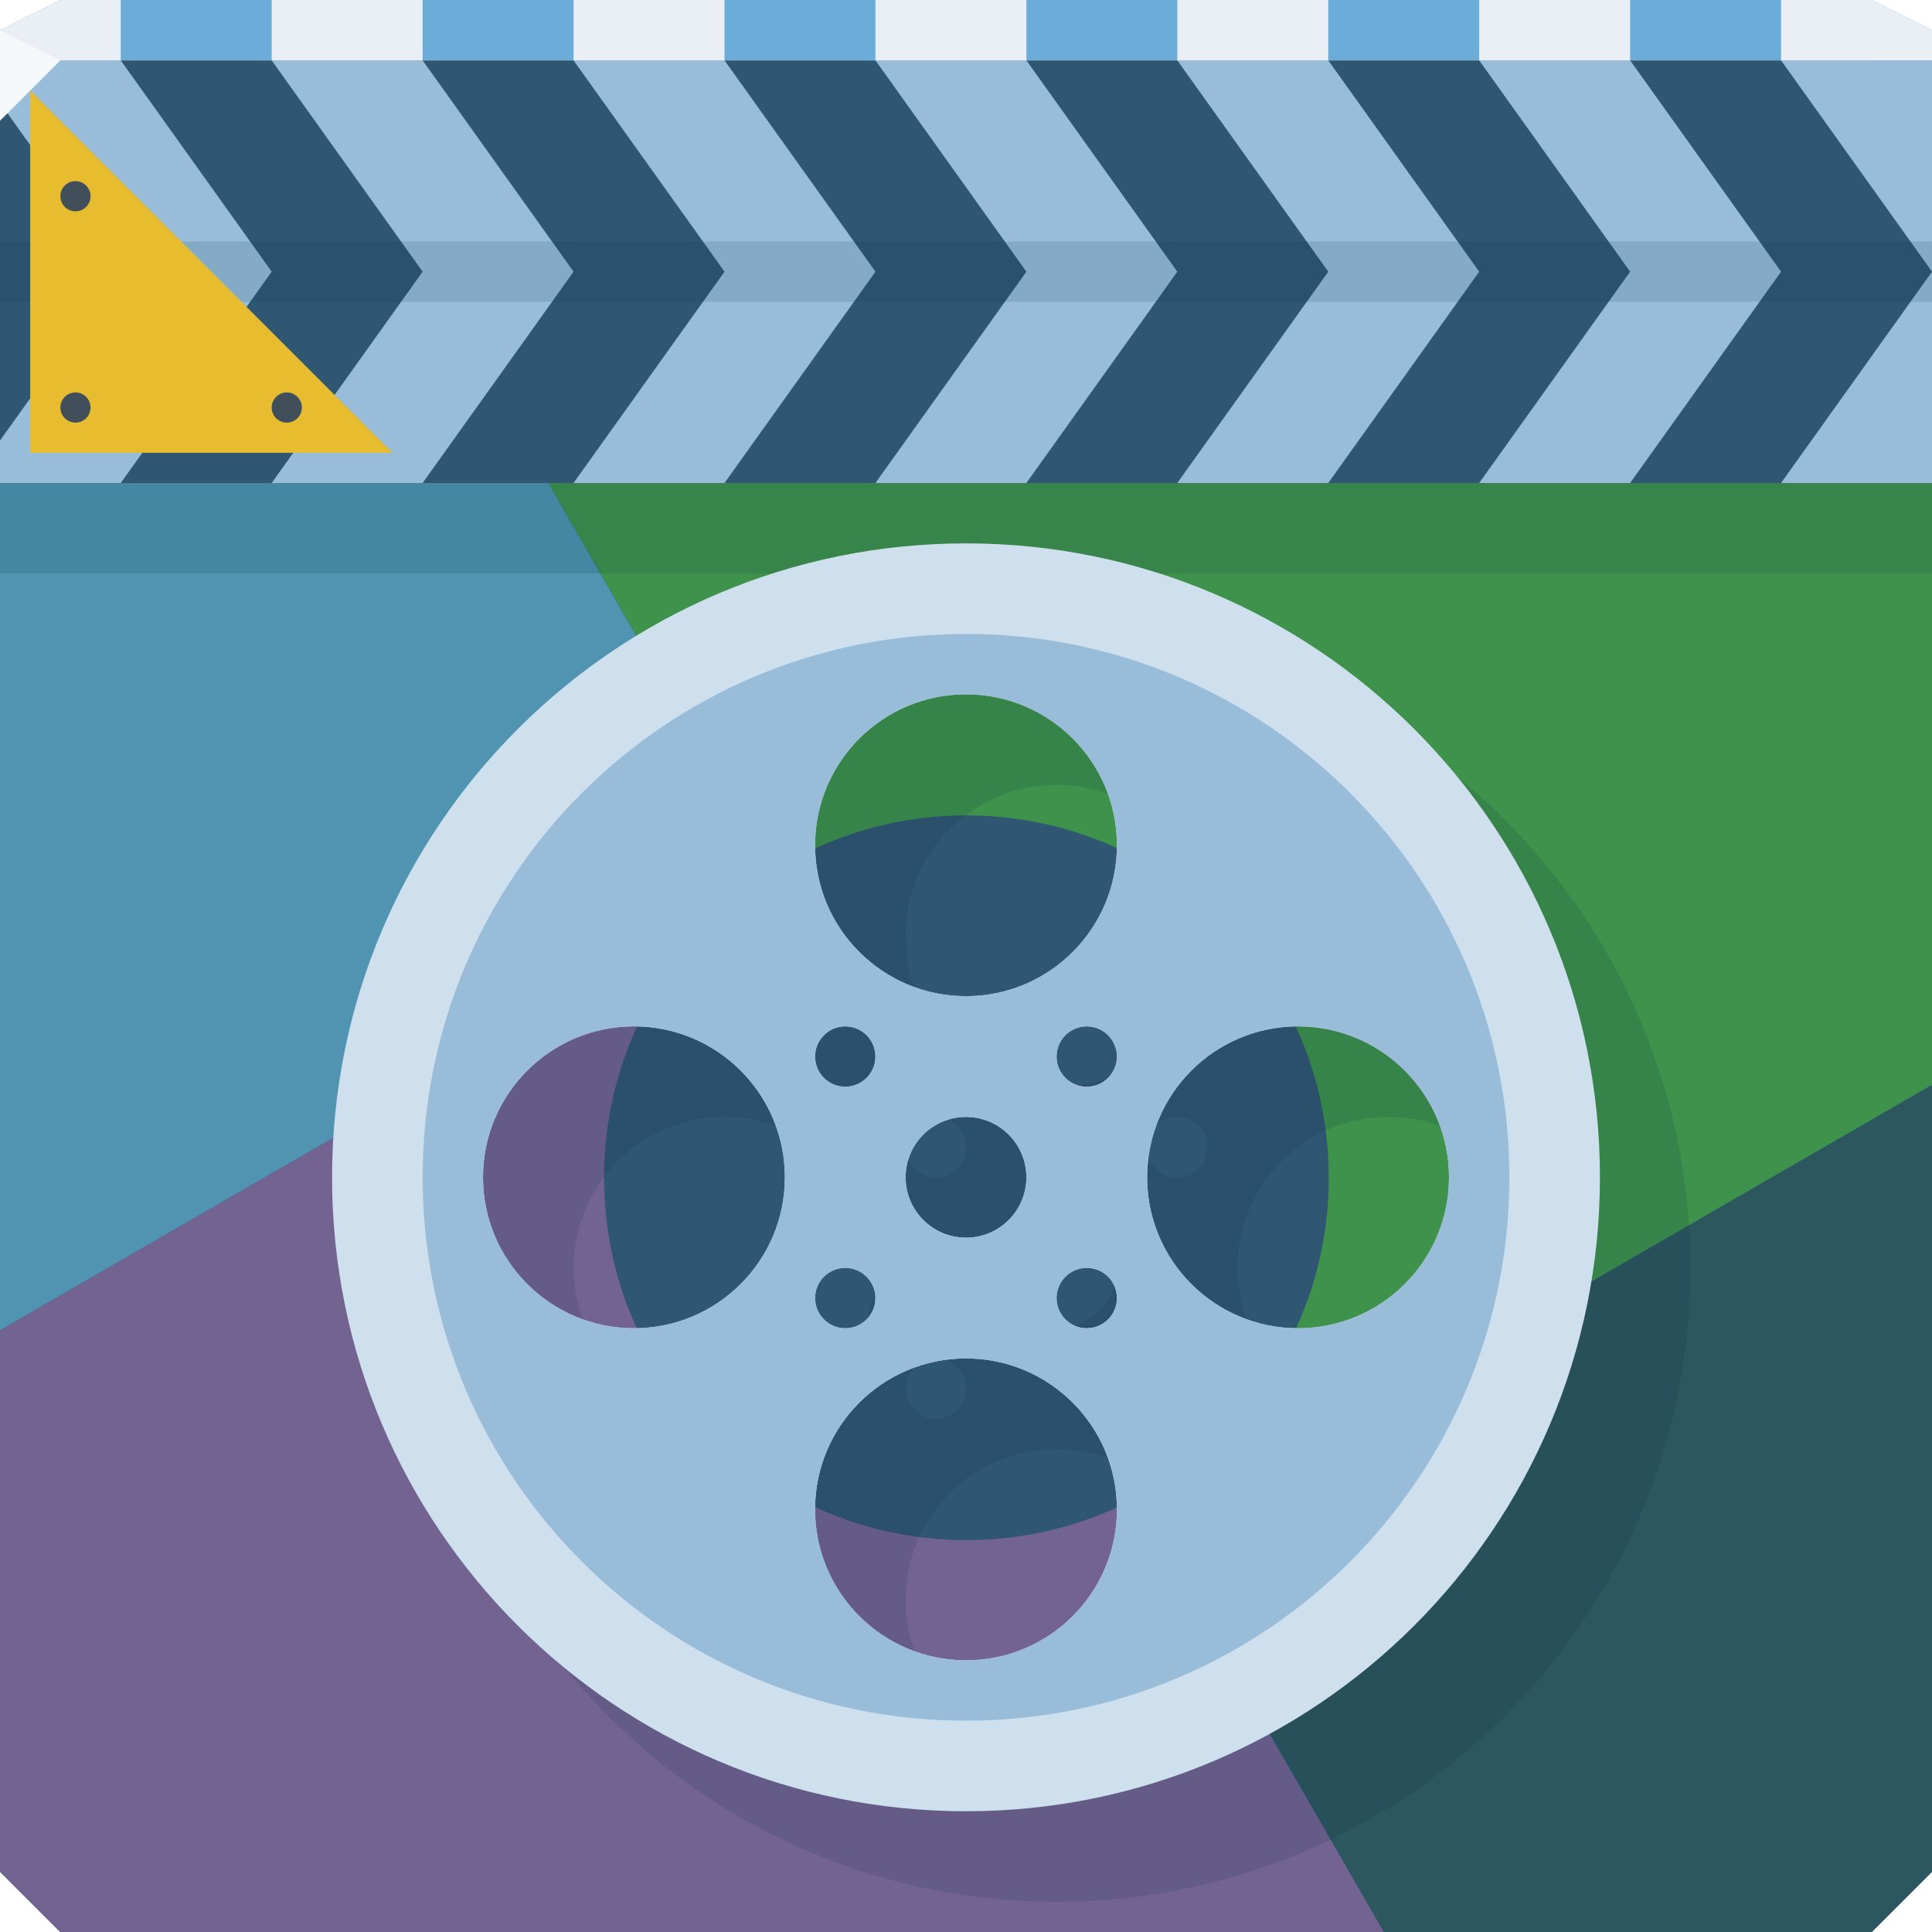 <?xml version="1.0" encoding="UTF-8" standalone="no"?>
<!-- Created with Inkscape (http://www.inkscape.org/) -->

<svg
   xmlns:dc="http://purl.org/dc/elements/1.1/"
   xmlns:cc="http://creativecommons.org/ns#"
   xmlns:rdf="http://www.w3.org/1999/02/22-rdf-syntax-ns#"
   xmlns:svg="http://www.w3.org/2000/svg"
   xmlns="http://www.w3.org/2000/svg"
   xmlns:xlink="http://www.w3.org/1999/xlink"
   xmlns:sodipodi="http://sodipodi.sourceforge.net/DTD/sodipodi-0.dtd"
   xmlns:inkscape="http://www.inkscape.org/namespaces/inkscape"
   width="64"
   height="64"
   id="svg13094"
   version="1.1"
   inkscape:version="0.48.4 r9939"
   sodipodi:docname="video-editor.svg">
  <sodipodi:namedview
     id="base"
     pagecolor="#ffffff"
     bordercolor="#666666"
     borderopacity="1.0"
     inkscape:pageopacity="0"
     inkscape:pageshadow="2"
     inkscape:zoom="8.0000004"
     inkscape:cx="33.967751"
     inkscape:cy="30.620349"
     inkscape:document-units="px"
     inkscape:current-layer="svg13094"
     showgrid="true"
     inkscape:snap-bbox="true"
     inkscape:bbox-paths="true"
     inkscape:bbox-nodes="true"
     inkscape:snap-bbox-edge-midpoints="true"
     inkscape:snap-bbox-midpoints="true"
     inkscape:object-paths="true"
     inkscape:snap-intersection-paths="true"
     inkscape:object-nodes="true"
     inkscape:snap-smooth-nodes="true"
     inkscape:snap-midpoints="true"
     inkscape:snap-object-midpoints="true"
     inkscape:snap-center="true"
     showguides="true"
     inkscape:guide-bbox="true"
     inkscape:window-width="1920"
     inkscape:window-height="1025"
     inkscape:window-x="-2"
     inkscape:window-y="32"
     inkscape:window-maximized="1"
     inkscape:snap-global="true"
     fit-margin-top="0"
     fit-margin-left="0"
     fit-margin-right="0"
     fit-margin-bottom="0"
     showborder="true"
     inkscape:showpageshadow="false"
     inkscape:snap-page="true">
    <inkscape:grid
       type="xygrid"
       id="grid3075"
       empspacing="5"
       visible="true"
       enabled="true"
       snapvisiblegridlinesonly="true"
       originx="0px"
       originy="18px" />
  </sodipodi:namedview>
  <defs
     id="defs13096">
    <linearGradient
       id="linearGradient7549">
      <stop
         style="stop-color:#cae0e7;stop-opacity:1;"
         offset="0"
         id="stop7551" />
      <stop
         style="stop-color:#aec8cf;stop-opacity:1;"
         offset="1"
         id="stop7553" />
    </linearGradient>
    <linearGradient
       id="linearGradient7433">
      <stop
         style="stop-color:#000000;stop-opacity:0"
         offset="0"
         id="stop7435" />
      <stop
         id="stop7547"
         offset="0.5"
         style="stop-color:#000000;stop-opacity:0;" />
      <stop
         style="stop-color:#00325c;stop-opacity:0.173;"
         offset="1"
         id="stop7437" />
    </linearGradient>
    <linearGradient
       id="linearGradient7423">
      <stop
         style="stop-color:#ffffff;stop-opacity:0.656;"
         offset="0"
         id="stop7425" />
      <stop
         style="stop-color:#000000;stop-opacity:0.459;"
         offset="1"
         id="stop7427" />
    </linearGradient>
    <linearGradient
       id="linearGradient6031">
      <stop
         style="stop-color:#ff0000;stop-opacity:0.023;"
         offset="0"
         id="stop6033" />
      <stop
         style="stop-color:#ff0000;stop-opacity:0;"
         offset="1"
         id="stop6035" />
    </linearGradient>
    <linearGradient
       id="linearGradient5913">
      <stop
         style="stop-color:#42ff16;stop-opacity:0.393;"
         offset="0"
         id="stop5915" />
      <stop
         style="stop-color:#00f700;stop-opacity:0;"
         offset="1"
         id="stop5917" />
    </linearGradient>
    <linearGradient
       id="linearGradient5639">
      <stop
         style="stop-color:#ffda00;stop-opacity:0.597;"
         offset="0"
         id="stop5641" />
      <stop
         style="stop-color:#c121ff;stop-opacity:0;"
         offset="1"
         id="stop5643" />
    </linearGradient>
    <linearGradient
       id="linearGradient5315">
      <stop
         style="stop-color:#9f00ff;stop-opacity:0.255;"
         offset="0"
         id="stop5317" />
      <stop
         style="stop-color:#9f00ff;stop-opacity:0;"
         offset="1"
         id="stop5319" />
    </linearGradient>
    <linearGradient
       id="linearGradient4867">
      <stop
         style="stop-color:#14daff;stop-opacity:0.607;"
         offset="0"
         id="stop4869" />
      <stop
         style="stop-color:#0bd9ff;stop-opacity:0;"
         offset="1"
         id="stop4871" />
    </linearGradient>
    <linearGradient
       id="linearGradient4563">
      <stop
         style="stop-color:#81d832;stop-opacity:0.381;"
         offset="0"
         id="stop4565" />
      <stop
         style="stop-color:#688b49;stop-opacity:0;"
         offset="1"
         id="stop4567" />
    </linearGradient>
    <linearGradient
       id="linearGradient4158">
      <stop
         offset="0"
         style="stop-color:#315974;stop-opacity:1;"
         id="stop4160" />
      <stop
         offset="1"
         style="stop-color:#2b4d67;stop-opacity:1;"
         id="stop4162" />
    </linearGradient>
    <radialGradient
       inkscape:collect="always"
       xlink:href="#linearGradient4158"
       id="radialGradient4088"
       gradientUnits="userSpaceOnUse"
       gradientTransform="matrix(1.346,0,0,1.261,92.535,-26.187)"
       cx="32"
       cy="33.443"
       fx="32"
       fy="33.443"
       r="32" />
    <radialGradient
       inkscape:collect="always"
       xlink:href="#linearGradient7549"
       id="radialGradient7555"
       cx="32"
       cy="23"
       fx="32"
       fy="23"
       r="21"
       gradientUnits="userSpaceOnUse"
       gradientTransform="matrix(1.333,0,0,1.333,-10.667,-7.667)" />
    <radialGradient
       inkscape:collect="always"
       xlink:href="#linearGradient7433"
       id="radialGradient7557"
       gradientUnits="userSpaceOnUse"
       gradientTransform="matrix(-1.3201035e-6,3.262,-3.392,-1.3729076e-6,133.826,-68.109)"
       cx="31"
       cy="30.019"
       fx="31"
       fy="30.019"
       r="7.665" />
    <radialGradient
       inkscape:collect="always"
       xlink:href="#linearGradient7433"
       id="radialGradient7559"
       gradientUnits="userSpaceOnUse"
       gradientTransform="matrix(-1.3201035e-6,3.262,-3.392,-1.3729076e-6,133.826,-68.109)"
       cx="31"
       cy="30.019"
       fx="31"
       fy="30.019"
       r="7.665" />
    <linearGradient
       inkscape:collect="always"
       xlink:href="#linearGradient7423"
       id="linearGradient7561"
       gradientUnits="userSpaceOnUse"
       x1="45"
       y1="53"
       x2="19"
       y2="27" />
    <linearGradient
       id="linearGradient4090-5">
      <stop
         id="stop4092-8"
         style="stop-color:#2c6d9c;stop-opacity:1;"
         offset="0" />
      <stop
         id="stop4094-1"
         style="stop-color:#275775;stop-opacity:1;"
         offset="1" />
    </linearGradient>
    <radialGradient
       inkscape:collect="always"
       xlink:href="#linearGradient7365-1"
       id="radialGradient4060-9"
       gradientUnits="userSpaceOnUse"
       gradientTransform="matrix(0,1.001,-1.001,0,141.66,-12.209)"
       cx="31.381"
       cy="5.847"
       fx="31.381"
       fy="5.847"
       r="44.779" />
    <linearGradient
       id="linearGradient7365-1">
      <stop
         id="stop7367-3"
         offset="0"
         style="stop-color:#ffffff;stop-opacity:0.127;" />
      <stop
         id="stop7369-6"
         offset="1"
         style="stop-color:#ffffff;stop-opacity:0;" />
    </linearGradient>
    <radialGradient
       r="32"
       fy="35.822"
       fx="32"
       cy="35.822"
       cx="32"
       gradientTransform="matrix(1.346,0,0,1.261,92.535,-26.187)"
       gradientUnits="userSpaceOnUse"
       id="radialGradient3877"
       xlink:href="#linearGradient4090-5"
       inkscape:collect="always" />
    <radialGradient
       inkscape:collect="always"
       xlink:href="#linearGradient5639"
       id="radialGradient3213"
       gradientUnits="userSpaceOnUse"
       gradientTransform="matrix(4.16,0,0,4.638,101.977,-139.784)"
       cx="-26.148"
       cy="40.278"
       fx="-26.148"
       fy="40.278"
       r="10" />
    <radialGradient
       inkscape:collect="always"
       xlink:href="#linearGradient5315"
       id="radialGradient3217"
       gradientUnits="userSpaceOnUse"
       gradientTransform="matrix(4.615,0,0,4.359,105.481,-205.365)"
       cx="-22.165"
       cy="61.429"
       fx="-22.165"
       fy="61.429"
       r="10" />
    <radialGradient
       inkscape:collect="always"
       xlink:href="#linearGradient4867"
       id="radialGradient3221"
       gradientUnits="userSpaceOnUse"
       gradientTransform="matrix(4.672,0,0,5.041,110.938,-290.695)"
       cx="-22.96"
       cy="61.994"
       fx="-22.96"
       fy="61.994"
       r="10" />
    <radialGradient
       inkscape:collect="always"
       xlink:href="#linearGradient4563"
       id="radialGradient3225"
       gradientUnits="userSpaceOnUse"
       gradientTransform="matrix(5.06,0,0,4.217,123.078,-234.885)"
       cx="-18"
       cy="59.5"
       fx="-18"
       fy="59.5"
       r="10" />
    <radialGradient
       inkscape:collect="always"
       xlink:href="#linearGradient5913"
       id="radialGradient3229"
       gradientUnits="userSpaceOnUse"
       gradientTransform="matrix(4.445,0,0,4.138,179.865,-162.252)"
       cx="-29.623"
       cy="44.481"
       fx="-29.623"
       fy="44.481"
       r="10" />
    <radialGradient
       inkscape:collect="always"
       xlink:href="#linearGradient6031"
       id="radialGradient3233"
       gradientUnits="userSpaceOnUse"
       gradientTransform="matrix(4.637,-6.1203955e-8,0,4.544,180.333,-123.841)"
       cx="-25.399"
       cy="39.294"
       fx="-25.399"
       fy="39.294"
       r="10" />
    <linearGradient
       id="linearGradient7433-4">
      <stop
         style="stop-color:#000000;stop-opacity:0"
         offset="0"
         id="stop7435-0" />
      <stop
         id="stop7547-1"
         offset="0.5"
         style="stop-color:#000000;stop-opacity:0;" />
      <stop
         style="stop-color:#00325c;stop-opacity:0.173;"
         offset="1"
         id="stop7437-2" />
    </linearGradient>
    <radialGradient
       inkscape:collect="always"
       xlink:href="#linearGradient7433-4"
       id="radialGradient3160-2"
       gradientUnits="userSpaceOnUse"
       gradientTransform="matrix(-1.3201035e-6,3.262,-3.392,-1.3729076e-6,133.826,-68.109)"
       cx="31"
       cy="30.019"
       fx="31"
       fy="30.019"
       r="7.665" />
  </defs>
  <path
     sodipodi:nodetypes="ccccccccccc"
     inkscape:connector-curvature="0"
     style="color:#000000;fill:#305772;fill-opacity:1;fill-rule:nonzero;stroke:none;stroke-width:2.286;marker:none;visibility:visible;display:inline;overflow:visible;enable-background:accumulate"
     d="m 0,2 0,32 0,28 2,2 30,0 30,0 2,-2 0,-28 0,-32 -32,0 z"
     id="path4086-2" />
  <path
     id="path3027-0"
     d="m 0,16 0,18 0,28 2,2 30,0 30,0 2,-2 0,-28 0,-18 -32,0 z"
     style="color:#000000;fill:#1a6aa0;fill-opacity:1;fill-rule:nonzero;stroke:none;stroke-width:2.286;marker:none;visibility:visible;display:inline;overflow:visible;enable-background:accumulate"
     inkscape:connector-curvature="0"
     sodipodi:nodetypes="ccccccccccc" />
  <path
     inkscape:connector-curvature="0"
     style="color:#000000;fill:#726390;fill-opacity:1;fill-rule:nonzero;stroke:none;stroke-width:2;marker:none;visibility:visible;display:inline;overflow:visible;enable-background:accumulate"
     d="M 25.75,29.188 0,44.062 0,62 2,64 32,64 45.844,64 25.75,29.188 z"
     id="rect4224" />
  <path
     inkscape:connector-curvature="0"
     style="color:#000000;fill:#3f924b;fill-opacity:1;fill-rule:nonzero;stroke:none;stroke-width:2;marker:none;visibility:visible;display:inline;overflow:visible;enable-background:accumulate"
     d="M 18.156,16 38.25,50.812 64,35.938 64,34 64,16 32,16 18.156,16 z"
     id="rect4211" />
  <g
     id="g3043"
     inkscape:export-filename="folder.png"
     inkscape:export-xdpi="90"
     inkscape:export-ydpi="90"
     transform="translate(-0.625,0.082)" />
  <g
     id="scalable"
     transform="matrix(1.039,0,0,1.039,1214.722,1878.812)"
     inkscape:label="#g3701"
     style="fill:#ffffff" />
  <path
     style="color:#000000;fill:#5094b1;fill-opacity:1;fill-rule:nonzero;stroke:none;stroke-width:2.286;marker:none;visibility:visible;display:inline;overflow:visible;enable-background:accumulate"
     d="M 0,16 0,34 0,44.062 25.75,29.188 18.156,16 0,16 z"
     id="path4299" />
  <path
     style="color:#000000;fill:#2d575e;fill-opacity:1;fill-rule:nonzero;stroke:none;stroke-width:2.286;marker:none;visibility:visible;display:inline;overflow:visible;enable-background:accumulate"
     d="M 64,35.938 38.25,50.812 45.844,64 62,64 64,62 64,35.938 z"
     id="path4293" />
  <path
     id="path6161-7"
     d="M 2,0 0,1 0,2 32,2 64,2 64,1 62,0 32,0 z"
     style="color:#000000;fill:#6bacd8;fill-opacity:1;fill-rule:nonzero;stroke:none;stroke-width:2.286;marker:none;visibility:visible;display:inline;overflow:visible;enable-background:accumulate"
     inkscape:connector-curvature="0"
     sodipodi:nodetypes="ccccccccc" />
  <path
     d="M 64,4 62,2 64,1 z"
     id="path3028-8"
     style="fill:#1f0700;fill-opacity:0.138"
     inkscape:connector-curvature="0"
     sodipodi:nodetypes="cccc" />
  <path
     inkscape:connector-curvature="0"
     id="path5599-7"
     d="m 32,0 0,4 0,30 32,0 L 64,4 64,1 62,0 32,0 z m 0,34 -32,0 0,28 2,2 30,0 0,-30 z"
     style="color:#000000;fill:url(#linearGradient5601);fill-opacity:1;fill-rule:nonzero;stroke:none;marker:none;visibility:visible;display:inline;overflow:visible;enable-background:accumulate" />
  <path
     inkscape:connector-curvature="0"
     style="color:#000000;fill:#99bdd9;fill-opacity:1;fill-rule:nonzero;stroke:none;stroke-width:1;marker:none;visibility:visible;display:inline;overflow:visible;enable-background:accumulate"
     d="M 0,2 0,3.406 4,9 0,14.594 0,16 4,16 9,9 4,2 0,2 z m 9,0 5,7 -5,7 5,0 5,-7 -5,-7 -5,0 z m 10,0 5,7 -5,7 5,0 5,-7 -5,-7 -5,0 z m 10,0 5,7 -5,7 5,0 5,-7 -5,-7 -5,0 z m 10,0 5,7 -5,7 5,0 5,-7 -5,-7 -5,0 z m 10,0 5,7 -5,7 5,0 5,-7 -5,-7 -5,0 z m 10,0 5,7 0,-7 -5,0 z m 5,7 -5,7 5,0 0,-7 z"
     id="path3915-2" />
  <path
     inkscape:connector-curvature="0"
     style="color:#000000;fill:#e9eff4;fill-opacity:1;fill-rule:nonzero;stroke:none;stroke-width:1;marker:none;visibility:visible;display:inline;overflow:visible;enable-background:accumulate"
     d="M 2,0 0,1 0,2 4,2 4,0 2,0 z m 7,0 0,2 5,0 0,-2 -5,0 z m 10,0 0,2 5,0 0,-2 -5,0 z m 10,0 0,2 3,0 2,0 0,-2 -2,0 -3,0 z m 10,0 0,2 5,0 0,-2 -5,0 z m 10,0 0,2 5,0 0,-2 -5,0 z m 10,0 0,2 5,0 0,-1 -2,-1 -3,0 z"
     id="rect3921-7" />
  <path
     sodipodi:nodetypes="cccccccc"
     inkscape:connector-curvature="0"
     id="path3951-3"
     d="M 0,8 0,9 2,9 32,9 64,9 64,8 32,8 z"
     style="fill:#002d4f;fill-opacity:0.136;fill-rule:nonzero" />
  <path
     style="color:#000000;fill:#002d4f;fill-opacity:0.136;fill-rule:nonzero;stroke:none;stroke-width:1;marker:none;visibility:visible;display:inline;overflow:visible;enable-background:accumulate"
     d="m 0,10 0,-1 2,0 30,0 32,0 0,1 -32,0 z"
     id="path4298-0"
     inkscape:connector-curvature="0"
     sodipodi:nodetypes="cccccccc" />
  <path
     sodipodi:nodetypes="cccc"
     inkscape:connector-curvature="0"
     id="path3949-4"
     d="M 0,1 0,4 2,2 z"
     style="fill:#f5f8fa;fill-opacity:1;fill-rule:nonzero" />
  <path
     id="path3398-3"
     d="m 0,16 0,3 64,0 0,-3 -32,0 z"
     style="color:#000000;fill:#002d4f;fill-opacity:0.136;fill-rule:nonzero;stroke:none;stroke-width:2.286;marker:none;visibility:visible;display:inline;overflow:visible;enable-background:accumulate"
     inkscape:connector-curvature="0"
     sodipodi:nodetypes="cccccc" />
  <g
     id="g3943-8">
    <path
       sodipodi:nodetypes="cccc"
       inkscape:connector-curvature="0"
       id="rect3934-9"
       d="M 1,3 13,15 1,15 z"
       style="color:#000000;fill:#e8bc2f;fill-opacity:1;fill-rule:nonzero;stroke:none;stroke-width:1;marker:none;visibility:visible;display:inline;overflow:visible;enable-background:accumulate" />
    <path
       transform="translate(1,-1)"
       sodipodi:type="arc"
       style="color:#000000;fill:#414f5a;fill-opacity:1;fill-rule:nonzero;stroke:none;stroke-width:1;marker:none;visibility:visible;display:inline;overflow:visible;enable-background:accumulate"
       id="path3939-5"
       sodipodi:cx="8.5"
       sodipodi:cy="14.5"
       sodipodi:rx="0.5"
       sodipodi:ry="0.5"
       d="m 9,14.5 a 0.5,0.5 0 1 1 -1,0 0.5,0.5 0 1 1 1,0 z" />
    <path
       sodipodi:type="arc"
       style="color:#000000;fill:#414f5a;fill-opacity:1;fill-rule:nonzero;stroke:none;stroke-width:1;marker:none;visibility:visible;display:inline;overflow:visible;enable-background:accumulate"
       id="path3941-9"
       sodipodi:cx="8.5"
       sodipodi:cy="14.5"
       sodipodi:rx="0.5"
       sodipodi:ry="0.5"
       d="m 9,14.5 a 0.5,0.5 0 1 1 -1,0 0.5,0.5 0 1 1 1,0 z"
       transform="translate(-6,-1)" />
    <path
       transform="translate(-6,-8)"
       d="m 9,14.5 a 0.5,0.5 0 1 1 -1,0 0.5,0.5 0 1 1 1,0 z"
       sodipodi:ry="0.5"
       sodipodi:rx="0.5"
       sodipodi:cy="14.5"
       sodipodi:cx="8.5"
       id="path3937-5"
       style="color:#000000;fill:#414f5a;fill-opacity:1;fill-rule:nonzero;stroke:none;stroke-width:1;marker:none;visibility:visible;display:inline;overflow:visible;enable-background:accumulate"
       sodipodi:type="arc" />
  </g>
  <g
     transform="translate(0,-1)"
     id="g3138">
    <path
       transform="matrix(1.566,0,0,1.566,-16.532,-11.663)"
       d="m 38.665,33 c 0,4.233 -3.432,7.665 -7.665,7.665 -4.233,0 -7.665,-3.432 -7.665,-7.665 0,-4.233 3.432,-7.665 7.665,-7.665 4.233,0 7.665,3.432 7.665,7.665 z"
       sodipodi:ry="7.6649952"
       sodipodi:rx="7.6649952"
       sodipodi:cy="33"
       sodipodi:cx="31"
       id="path3142"
       style="color:#000000;fill:#305772;fill-opacity:1;fill-rule:nonzero;stroke:none;stroke-width:2;marker:none;visibility:visible;display:inline;overflow:visible;enable-background:accumulate"
       sodipodi:type="arc" />
    <path
       inkscape:connector-curvature="0"
       id="path3144"
       d="M 35,22 C 23.402,22 14,31.402 14,43 14,54.598 23.402,64 35,64 46.598,64 56,54.598 56,43 56,31.402 46.598,22 35,22 z m 0,5 c 2.761,0 5,2.239 5,5 0,2.761 -2.239,5 -5,5 -2.761,0 -5,-2.239 -5,-5 0,-2.761 2.239,-5 5,-5 z M 24,38 c 2.761,0 5,2.239 5,5 0,2.761 -2.239,5 -5,5 -2.761,0 -5,-2.239 -5,-5 0,-2.761 2.239,-5 5,-5 z m 7,0 c 0.552,0 1,0.448 1,1 0,0.552 -0.448,1 -1,1 -0.552,0 -1,-0.448 -1,-1 0,-0.552 0.448,-1 1,-1 z m 8,0 c 0.552,0 1,0.448 1,1 0,0.552 -0.448,1 -1,1 -0.552,0 -1,-0.448 -1,-1 0,-0.552 0.448,-1 1,-1 z m 7,0 c 2.761,0 5,2.239 5,5 0,2.761 -2.239,5 -5,5 -2.761,0 -5,-2.239 -5,-5 0,-2.761 2.239,-5 5,-5 z m -11,3 c 1.105,0 2,0.895 2,2 0,1.105 -0.895,2 -2,2 -1.105,0 -2,-0.895 -2,-2 0,-1.105 0.895,-2 2,-2 z m -4,5 c 0.552,0 1,0.448 1,1 0,0.552 -0.448,1 -1,1 -0.552,0 -1,-0.448 -1,-1 0,-0.552 0.448,-1 1,-1 z m 8,0 c 0.552,0 1,0.448 1,1 0,0.552 -0.448,1 -1,1 -0.552,0 -1,-0.448 -1,-1 0,-0.552 0.448,-1 1,-1 z m -4,3 c 2.761,0 5,2.239 5,5 0,2.761 -2.239,5 -5,5 -2.761,0 -5,-2.239 -5,-5 0,-2.761 2.239,-5 5,-5 z"
       style="color:#000000;fill:#002442;fill-opacity:0.122;fill-rule:nonzero;stroke:none;stroke-width:2;marker:none;visibility:visible;display:inline;overflow:visible;enable-background:accumulate" />
    <path
       id="path3146"
       d="M 32,19 C 20.402,19 11,28.402 11,40 11,51.598 20.402,61 32,61 43.598,61 53,51.598 53,40 53,28.402 43.598,19 32,19 z m 0,5 c 2.761,0 5,2.239 5,5 0,2.761 -2.239,5 -5,5 -2.761,0 -5,-2.239 -5,-5 0,-2.761 2.239,-5 5,-5 z M 21,35 c 2.761,0 5,2.239 5,5 0,2.761 -2.239,5 -5,5 -2.761,0 -5,-2.239 -5,-5 0,-2.761 2.239,-5 5,-5 z m 7,0 c 0.552,0 1,0.448 1,1 0,0.552 -0.448,1 -1,1 -0.552,0 -1,-0.448 -1,-1 0,-0.552 0.448,-1 1,-1 z m 8,0 c 0.552,0 1,0.448 1,1 0,0.552 -0.448,1 -1,1 -0.552,0 -1,-0.448 -1,-1 0,-0.552 0.448,-1 1,-1 z m 7,0 c 2.761,0 5,2.239 5,5 0,2.761 -2.239,5 -5,5 -2.761,0 -5,-2.239 -5,-5 0,-2.761 2.239,-5 5,-5 z m -11,3 c 1.105,0 2,0.895 2,2 0,1.105 -0.895,2 -2,2 -1.105,0 -2,-0.895 -2,-2 0,-1.105 0.895,-2 2,-2 z m -4,5 c 0.552,0 1,0.448 1,1 0,0.552 -0.448,1 -1,1 -0.552,0 -1,-0.448 -1,-1 0,-0.552 0.448,-1 1,-1 z m 8,0 c 0.552,0 1,0.448 1,1 0,0.552 -0.448,1 -1,1 -0.552,0 -1,-0.448 -1,-1 0,-0.552 0.448,-1 1,-1 z m -4,3 c 2.761,0 5,2.239 5,5 0,2.761 -2.239,5 -5,5 -2.761,0 -5,-2.239 -5,-5 0,-2.761 2.239,-5 5,-5 z"
       style="color:#000000;fill:#cee0ed;fill-opacity:1;fill-rule:nonzero;stroke:none;stroke-width:2;marker:none;visibility:visible;display:inline;overflow:visible;enable-background:accumulate"
       inkscape:connector-curvature="0" />
    <path
       inkscape:connector-curvature="0"
       id="path3150"
       d="m 32,22 c -9.941,0 -18,8.059 -18,18 0,9.941 8.059,18 18,18 9.941,0 18,-8.059 18,-18 0,-9.941 -8.059,-18 -18,-18 z m 0,2 c 2.761,0 5,2.239 5,5 0,2.761 -2.239,5 -5,5 -2.761,0 -5,-2.239 -5,-5 0,-2.761 2.239,-5 5,-5 z M 21,35 c 2.761,0 5,2.239 5,5 0,2.761 -2.239,5 -5,5 -2.761,0 -5,-2.239 -5,-5 0,-2.761 2.239,-5 5,-5 z m 7,0 c 0.552,0 1,0.448 1,1 0,0.552 -0.448,1 -1,1 -0.552,0 -1,-0.448 -1,-1 0,-0.552 0.448,-1 1,-1 z m 8,0 c 0.552,0 1,0.448 1,1 0,0.552 -0.448,1 -1,1 -0.552,0 -1,-0.448 -1,-1 0,-0.552 0.448,-1 1,-1 z m 7,0 c 2.761,0 5,2.239 5,5 0,2.761 -2.239,5 -5,5 -2.761,0 -5,-2.239 -5,-5 0,-2.761 2.239,-5 5,-5 z m -11,3 c 1.105,0 2,0.895 2,2 0,1.105 -0.895,2 -2,2 -1.105,0 -2,-0.895 -2,-2 0,-1.105 0.895,-2 2,-2 z m -4,5 c 0.552,0 1,0.448 1,1 0,0.552 -0.448,1 -1,1 -0.552,0 -1,-0.448 -1,-1 0,-0.552 0.448,-1 1,-1 z m 8,0 c 0.552,0 1,0.448 1,1 0,0.552 -0.448,1 -1,1 -0.552,0 -1,-0.448 -1,-1 0,-0.552 0.448,-1 1,-1 z m -4,3 c 2.761,0 5,2.239 5,5 0,2.761 -2.239,5 -5,5 -2.761,0 -5,-2.239 -5,-5 0,-2.761 2.239,-5 5,-5 z"
       style="color:#000000;fill:#99bdd9;fill-opacity:1;fill-rule:nonzero;stroke:none;stroke-width:2;marker:none;visibility:visible;display:inline;overflow:visible;enable-background:accumulate" />
    <path
       inkscape:connector-curvature="0"
       id="path3152"
       d="m 32,38 c 1.105,0 2,0.895 2,2 0,1.105 -0.895,2 -2,2 -1.105,0 -2,-0.895 -2,-2 0,-1.105 0.895,-2 2,-2 z"
       style="color:#000000;fill:url(#radialGradient3160-2);fill-opacity:1;fill-rule:nonzero;stroke:none;stroke-width:2;marker:none;visibility:visible;display:inline;overflow:visible;enable-background:accumulate" />
  </g>
</svg>
